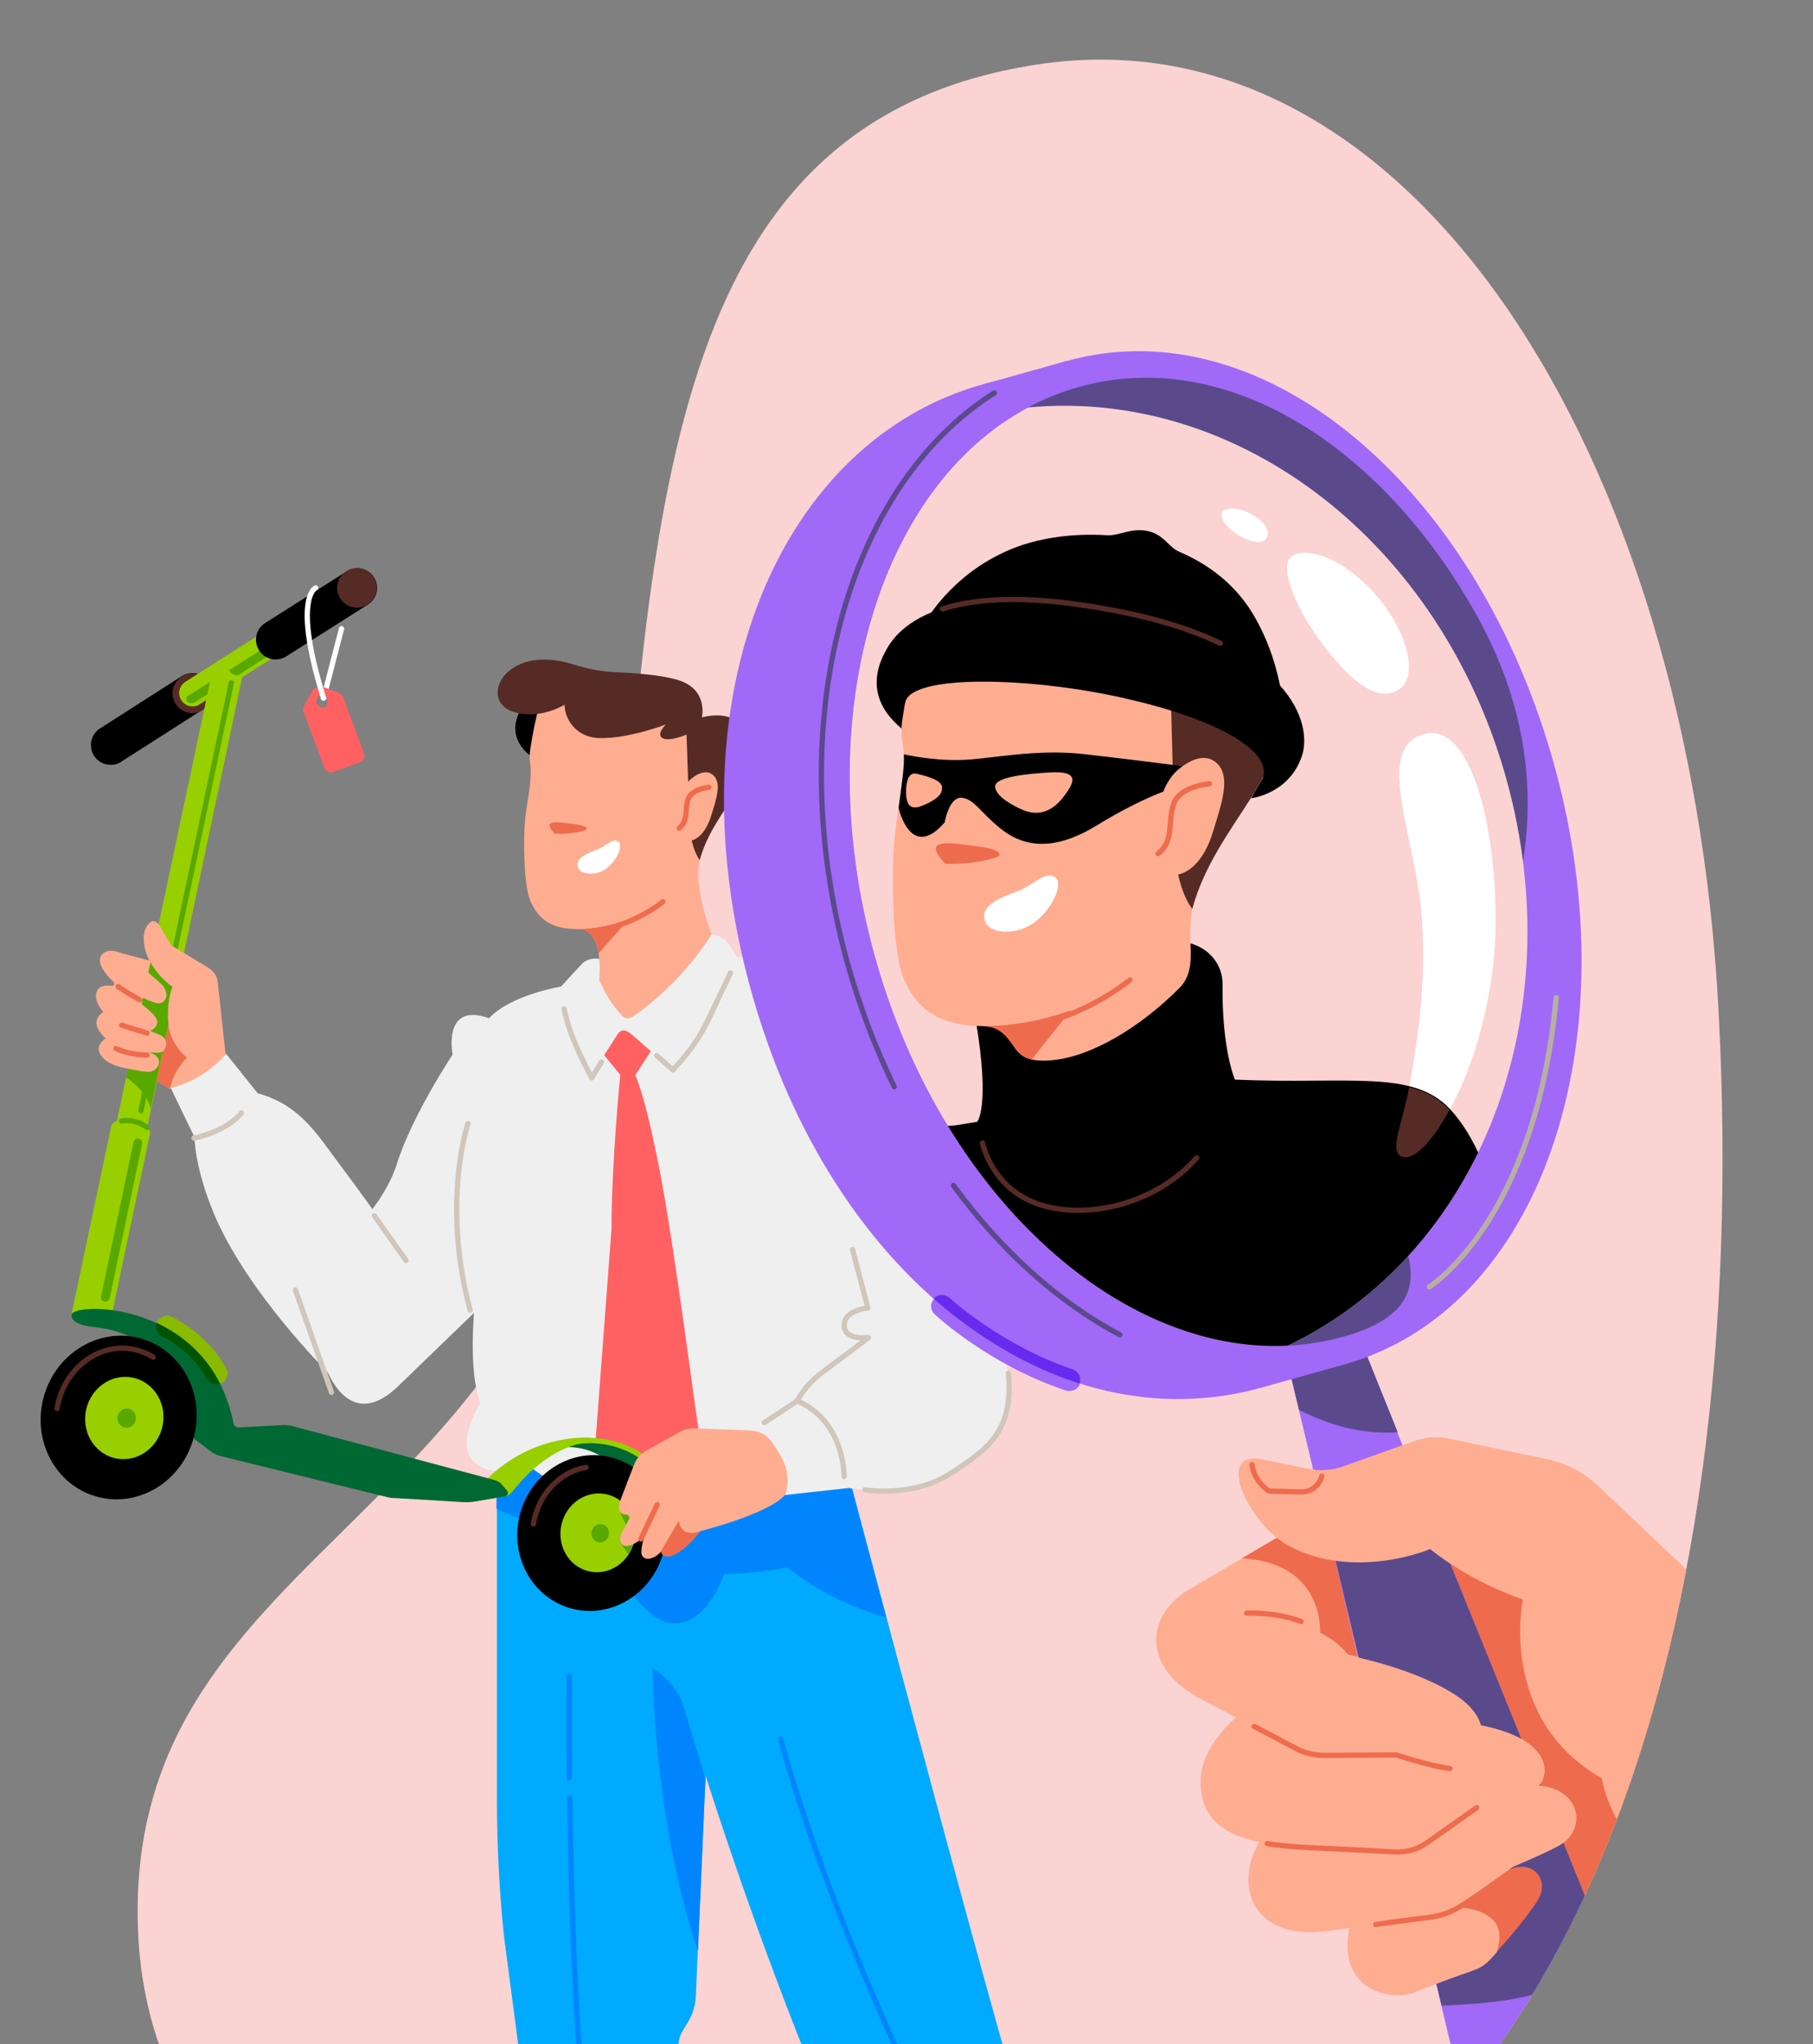 <svg version="1.1" id="Layer_1" xmlns="http://www.w3.org/2000/svg" xmlns:xlink="http://www.w3.org/1999/xlink" x="0" y="0" viewBox="0 0 413 465.6" xml:space="preserve"><rect x="0" y="0" width="413" height="465.6" fill="#808080" stroke="none"/><style>.st2{fill:none;stroke:#fff;stroke-width:1.2;stroke-linecap:round;stroke-linejoin:round;stroke-miterlimit:10}.st3{fill:#ff6163}.st4{fill:#fad3d2}.st5{fill:#fff}.st6{fill:#0af}.st7{fill:none;stroke:#0085ff;stroke-width:1.2;stroke-linecap:round;stroke-miterlimit:10}.st8{fill:#0085ff}.st9{fill:#562b25}.st10{fill:#97cf00}.st11{fill:#59a800}.st12{fill:#ffad91}.st13{fill:#efefef}.st14{fill:none;stroke:#d1c6ba;stroke-width:1.2;stroke-linecap:round;stroke-linejoin:round;stroke-miterlimit:10}.st15{fill:#ee6c4d}.st16,.st17{fill:none;stroke:#ee6c4d;stroke-width:1.2;stroke-linecap:round;stroke-linejoin:round;stroke-miterlimit:10}.st17{stroke:#59a800}.st19{fill:#006833}.st20{fill:none;stroke:#562b25;stroke-width:1.2;stroke-linecap:round;stroke-linejoin:round;stroke-miterlimit:10}.st28{fill:#a169f7}.st29{fill:none;stroke:#5a4a8c;stroke-width:1.2;stroke-linecap:round;stroke-linejoin:round;stroke-miterlimit:10}</style><defs><path id="SVGID_1_" d="M0 0H413V465.6H0z"/></defs><clipPath id="SVGID_2_"><use xlink:href="#SVGID_1_" overflow="visible"/></clipPath><g clip-path="url(#SVGID_2_)"><g id="Слой_1"><path d="M49.3,315.3c-0.9,0-1.7-0.5-2.2-1.3c-3.6-6.5-10.1-9.5-10.1-9.6c-1.2-0.6-1.8-2.1-1.2-3.3 s2.1-1.8,3.3-1.2c0.3,0.1,8.1,3.8,12.4,11.7c0.7,1.2,0.2,2.7-1,3.4C50.1,315.2,49.7,315.3,49.3,315.3z" fill="#89ba00"/><path class="st2" d="M77.8 143.2L73.7 159"/><path class="st3" d="M77.1,157.8l-3.3-1.3c-1.1-0.4-2.3,0-2.8,1.1l-1.7,3.1c-0.3,0.5-0.3,1.1-0.1,1.6l4.7,12.6 c0.3,0.8,1.2,1.2,2.1,0.9l6-2.2c0.8-0.3,1.2-1.2,0.9-2.1l-4.7-12.6C78,158.4,77.6,158,77.1,157.8z M73.9,161.1 c-0.6,0.2-1.4-0.2-1.7-0.9c-0.3-0.8,0-1.6,0.7-1.8c0.6-0.2,1.4,0.2,1.7,0.9C74.8,160,74.5,160.8,73.9,161.1z"/><path class="st4" d="M391.5,230.5C384.9,103.6,321.2,1.7,236.2,14.7s-88.5,100.4-96.3,216.5S28.9,349.6,31.4,438.5 S150.7,553.9,254,527.7C357.4,501.6,399.2,376.6,391.5,230.5z"/><path class="st5" d="M242.2 579.5l-7.5-10.6 16.4-9c0 0 6 14.8 16.4 20.3l-11.2 9.1L242.2 579.5zM160.7 578l-1.3-9.1h-17.8c0 0 1.7 5.7-.7 10l18.1 7.9L160.7 578z"/><path d="M162.9,595.5c2.1-10.6-0.2-17.1-2.2-17.6c0,3.8-8.3,3.4-8.3,3.4l0,0c-3.5-2.3-8.9-4.7-11.4-2.5l0,0 c0,0-7.2,8.4-19.2,13.1c-12,4.7-15.4,4.4-15.4,9.9c0,0,6.7,3.9,21.6,2.6c8.3-0.7,14.8-6.2,23.7-6.2L162.9,595.5z"/><path d="M145.7,597.6l5.1,3.2c0,0,10.6,0.3,12-1.8v-3.5L145.7,597.6z"/><path class="st6" d="M113.2,328.1v81.3c0,10.5,0.5,21,1.6,31.5c0,0,6.3,47.5,9.1,70.8c3,23.9,10,41.5,10,41.5l-1.4,16.2 l3.8,5.4c0.6,0.9,1.7,1.5,2.8,1.4c4.7-0.1,17.4-0.7,24.8-3.8c0,0,1-5.5-0.8-11.9c-0.5-1.9-0.3-3.9,0.6-5.6l0,0 c1-2,1.8-4.5,0.4-6.4l-4.5-6c-0.8-1.1-1-2.6-0.3-3.8l0.5-1c1.9-3.8,2.7-8,2.4-12.2l-3.6-42.3c-0.4-4.9-1.6-9.8-3.5-14.4l0,0 c-0.9-2.1-0.7-4.5,0.5-6.4l1.2-2c1-1.7,1.6-3.6,1.7-5.6l5.7-129.1L113.2,328.1z"/><path class="st6" d="M151,371.7c0,0,29.9,114.2,84.6,202c0,0,14.5,2.2,26.4-1.2l3.9-7.3l-9.4-10.8l1-3.5 c0.6-2.1-0.2-4.3-2.1-5.5l0,0c-1.2-0.7-2-1.9-2.2-3.2c-0.9-4.9-5.7-17.7-11.2-31.1c-7.1-17.1-51.7-186.6-51.7-186.6l-41.6,8.6 L151,371.7z"/><path class="st7" d="M129.8 409.5c.3 22.8 1.2 54.5 4 75.7 4.7 36.3 6.4 59.2 6.4 67.5s-1.7 20.7-1.7 20.7M129.7 381.7c0 0-.1 9.5 0 23.2"/><path class="st8" d="M159.3 538.7c-1.1 2.1-2.5 4.8-3.5 6.6-.6 1.1-.1 2.5 1.2 3 3.4 1.1 9.1 2.7 7.2.2l-4.5-6C158.8 541.4 158.7 539.9 159.3 538.7zM160.7 405.1c0 0-3-9.7-4.9-16.2-1.8-6.1-7.1-8.9-7.1-8.9s0 33.9 10.3 64.3L160.7 405.1z"/><path class="st7" d="M239.1 535.3c-17.8-31.8-47.2-88.4-61.3-139.2M253.9 560.6c0 0-3.2-5.2-8.1-13.8"/><path class="st8" d="M256.4,554.4l-0.9,3.2c0,0,3.4,3.5,7.3,4.1L256.4,554.4z"/><path d="M241.9,579.1c-2.3,1.8-4.1,7.2,0,13.8l-0.2,5c0,0,6.5,4.2,13.2,3.2l3.5-3.5c0,0,4.9,1.4,10.6,5.6 c0,0,16.7,2.7,28.4,1.1c5.8-0.8,7.2-4,7.2-4c0.1-4.1-1.8-5.7-5-6.9c-6.5-2.5-17.1-4.7-23.2-10.4s-10-6.9-12.9-3.9 c-3,3-6.3,4.8-6.3,4.8S248.3,583.9,241.9,579.1z"/><path class="st8" d="M201.9,368.4c0,0-12.1-3-22.5-11.4c0,0-7.5,1.4-14.5,1.5c0,0-3.7,11.5-11.5,11.2 c-7.7-0.2-14.4-15.3-14.4-15.3l-25.9-10.7v-15.6l77-3.6L201.9,368.4z"/><path d="M25.2,174.2c-1.5,0-2.9-0.7-3.8-2.1c-1.3-2.1-0.7-4.9,1.4-6.2L41.4,154c2.1-1.3,4.9-0.7,6.2,1.4s0.7,4.9-1.4,6.2 l-18.6,11.9C26.9,174,26.1,174.2,25.2,174.2z"/><circle class="st9" cx="43.8" cy="157.9" r="4.5"/><path class="st10" d="M43.9,160.9c-1,0-2-0.5-2.6-1.4c-0.9-1.4-0.5-3.3,0.9-4.2l38.3-24.4c1.4-0.9,3.3-0.5,4.2,0.9 c0.9,1.4,0.5,3.3-0.9,4.2l-38.3,24.4C45.1,160.7,44.5,160.9,43.9,160.9z"/><path class="st11" d="M42.8,159.9c-0.6-0.3-0.4-1.1,0-1.4l9.5-6c0.5-0.3,1.1-0.2,1.4,0.3s0.2,1.1-0.3,1.4l-8.8,5.6 C44,160.2,43.4,160.3,42.8,159.9z"/><path class="st12" d="M38.7,248l-12.9-7.8l0.8-23.4l16.1,4.3l8.7,19C51.4,240.2,48,247.2,38.7,248z"/><path class="st13" d="M127.8,224.7c0,0-11.3,1.8-16.4,7.2c-10.7-3.8-8.3,8.3-8.3,8.3s-9.2,13.8-12.7,24.9 c-1.7,5.5-5.6,10.3-5.6,10.3s0.7,0.7-11.2-15.3c-4.1-5.5-8.3-9.3-14.9-11.1l-7.2-9c0,0-4.6,5.9-12.6,7.8l5.4,11.2 c0,0,0,6.7,4.3,17.1c7.4,18,26.1,36.5,26.1,36.5c2.5,5.6,7.8,11,15.9,3.2C108,299,108,299,108,299s-1.3,13.3,1.4,20.5 c0,0-6,9.7-1.3,13.6c5.2,4.5,11.4-0.3,11.4-0.3s13.3,15,36.6,2.5c0,0,14.7,3,27.5-7.5c0,0,17.2,4.9,19.2-12.9 c1.9-17.8-5.7-35.2-5.7-35.2l-11.7-58.4c0,0-7.4-3.3-17.2-3.4L127.8,224.7z"/><path class="st3" d="M137.2,239.8l4.1,5c0,0-2,20.1-2,35.1l-3.7,49.2c0,0.6,0.1,1.2,0.5,1.6l8.7,9.6c1.9,2.1,3.1,1.3,4.2-0.1 l9.9-11.8c0.4-0.5,0.5-1.1,0.4-1.7c-0.8-4.5-5.7-43.4-9.2-61c-3.4-17.3-5.4-20.8-5.4-20.8l5-7.7l-7.6-4.3L137.2,239.8z"/><path class="st13" d="M137.3,218.5c0,0-3-0.8-4.7,1s-4.9,5.3-4.9,5.3c0.4,7.8,3.9,14.4,7,20.1l5.9-9.2 c1.1-1.9,2.7-0.6,3.3-0.1l9.4,8.2l0.7-0.8c3.1-3.3,5.7-7.1,7.6-11.2l6.4-13.4c0,0-2.1-5.6-6-5.5L137.3,218.5z"/><path class="st14" d="M128.5 229.8c1.2 5.9 3.9 11.1 6.3 15.7l2.2-3.6M149.6 240.4l3.7 3.3.7-.8c3.1-3.3 5.7-7.1 7.6-11.2l4.8-10.1"/><path class="st12" d="M131.4,211.5c6.5-0.1,5.1,11.7,5.1,11.7s1.8,4.5,5,7.9c0.8,0.8,1.4,1.3,3,0.2c4.5-3.1,12-9.6,17.6-18.5 c0,0-2.5-6.3-3-12.2s3.4-16.1,3.4-16.1L131.4,211.5z"/><path class="st15" d="M136.3,217.2L136.3,217.2l6.9-7.8l-11.9,2.2C134.6,211.5,135.9,214.3,136.3,217.2z"/><path d="M120.6,159c0,0-9.7,9.2,4.6,15.8l4.2-15.8H120.6z"/><path class="st12" d="M157.4,164.7c0,0-11.4-9.2-33.7-7.1c0,0-1.8,5.6-2.9,13c-0.4,2.7,0.1,3.3,0.1,4.8c0,6-1.5,8.1-1.5,16.4 c0,4.2,0.2,11,1.6,13.8c1.5,3.1,3.9,6,10.4,6c11.4,0,21.5-6.2,25.1-11.2C160.2,195.3,165.7,170.8,157.4,164.7z"/><path class="st16" d="M134.8,212c6.3-0.6,12-3.4,16.2-6.6"/><path class="st9" d="M156.4,167.3c0,0-3.7,1.6-5.3,0.9c-1.9-0.8,0.6-3.2,0.6-3.2s-8.6,3.3-15.2,3.1c-5.7-0.2-7.9-4.8-7.9-7.6 c0,0-5.7,3.6-11.7,1.6c-8-2.5-2-15.7,13.6-10.8c3.2,1,6.5,1.7,9.9,1.8c4.3,0.2,10.2,0.6,14.1,1.8c6.9,2.1,5.4,8.5,5.4,8.5 s8.7-2.7,10.6,4.9c2.5,9.6-8,16.1-11.1,27.6c0,0-2.5-3-2.4-10.6L156.4,167.3z"/><path class="st12" d="M155.9,178.9c0,0,3.7-4.5,6.4-2.5c2.3,1.8,0.8,5.8-0.3,9.4s-3.3,6.2-6.1,5.7L155.9,178.9L155.9,178.9z"/><path class="st15" d="M126.4,189.9c0,0,3,0.2,6.2-0.6c2.4-0.6,0.2-1.4-1.7-1.6c-1.9-0.2-4.4-0.7-5.4-0.2 C124.6,187.9,125.7,189.2,126.4,189.9z"/><path class="st5" d="M131.7,197.6c-0.7-1.8,1.3-3,3.8-3.9c2.6-0.9,3.8-2.8,5.2-2.1c1.4,0.6,0.1,4-2.3,6 C136,199.6,132.4,199.3,131.7,197.6z"/><path class="st16" d="M161.5,179.3c0,0-3.8,0.3-4.7,2.6s0.1,5-2.1,6.7"/><path class="st14" d="M106.6 255.9c0 0-6.1 18 .5 42.5M92.5 287.1L85.3 276.9M75.5 317.1L67.3 293.8M44.2 259.2c0 0 7.1-1.3 10.8-5.7"/><path class="st10" d="M29.4,262.5c-0.2,0-0.5,0-0.7-0.1c-1.9-0.4-3.1-2.3-2.7-4.1l22.4-105.6c0.4-1.9,2.3-3.1,4.1-2.7 c1.9,0.4,3.1,2.3,2.7,4.1L32.9,259.8C32.5,261.4,31.1,262.5,29.4,262.5z"/><path class="st10" d="M16.3,299.3l9.1-43.1c1.6-2.3,8.8-0.7,8.8,1.9l-9.1,43.1C24.7,303.3,15.9,301.5,16.3,299.3z"/><path class="st17" d="M33.5 256.8c0 0-2.1-2-5.8-1.5M52.7 155.5L32.1 253"/><path fill="none" stroke="#59a800" stroke-width="2" stroke-linecap="round" stroke-linejoin="round" stroke-miterlimit="10" d="M31.4 260.3L24 295.5"/><path class="st15" d="M35.7,246.2l3,1.8c1.5-7.1,7.8-10.1,7.8-10.1l-8.1-4.4L35.7,246.2z"/><path class="st11" d="M34.3,219.1l-5.6,26.3c0,0,4.7,2.8,5.6,7.2l6.4-30.2L34.3,219.1z"/><path class="st12" d="M37.1,224.5c0,0-4.4-4.4-9.6-7.4c-2.6-1.5-6.5,0.1-3.9,3.9c0.6,1,1.5,1.9,2.2,2.6c0.5,0.6,0.1,1-0.5,0.9 c-1.2-0.1-2.7,0-3.2,1.2c-1,2.1,1.4,4.8,1.4,4.8s-3.8,2.1,0.6,6c0,0-2.6,1.5-1.2,3.7c1.1,1.9,3.8,2.8,6.3,3.2 c2.5,0.5,3,0.6,4.3,0.7c2.7,0.3,4.5-3.7-0.1-4.5c0,0,2.4,0.3,3.2,0.1c1.3-0.3,2.1-3.1-0.2-4c-2.2-0.9-2.2-0.9-2.2-0.9 s3.2-1.3,0.6-3.9c-1.4-1.4-3.9-3.3-3.9-3.3s-0.9-1.6,0.9-0.8c0,0,3.7,2.2,4.9,1.6C37.6,228.2,38.7,226.6,37.1,224.5z"/><path class="st12" d="M51.4,240.2l-1.8-16.5c-0.1-1.3-0.9-2.5-2-3.2l-8.6-5.2l-2.6-4.4c-0.4-0.8-1.4-1.4-1.9-1 c-1,0.6-2.2,2.2-1.6,5.6c1,5.5,6.4,9.3,6.4,9.3s-1.5,3.2-0.9,8.8c0.4,3.3,2.9,6.9,5.7,8.2C46.6,242.9,51.4,240.2,51.4,240.2z"/><path class="st16" d="M26.9 224.7c0 0 2.5 1.7 4.9 3M27.7 233.5L33.5 235.3M26.4 238.8c0 0 2.6 1.4 7.1 1.5"/><path class="st11" d="M52.4,152.5l11.2-7.1c0.5-0.3,1.1-0.2,1.4,0.3s0.2,1.1-0.3,1.4l-10.5,6.7 C52.8,153.8,51.9,152.8,52.4,152.5z"/><path d="M62.8,150.2c-1.5,0-2.9-0.7-3.8-2.1c-1.3-2.1-0.7-4.9,1.4-6.2L79,130.1c2.1-1.3,4.9-0.7,6.2,1.4 c1.3,2.1,0.7,4.9-1.4,6.2l-18.6,11.8C64.4,150,63.6,150.2,62.8,150.2z"/><circle class="st9" cx="81.3" cy="133.9" r="4.5"/><path class="st19" d="M133.9,327.5c6,0.4,11.6,2.5,16.3,7.9l-8.9,0.3c0,0-5.1-8-15.8-5.7L133.9,327.5z"/><ellipse transform="rotate(-74.752 134.838 349.133)" cx="134.8" cy="349.1" rx="17.8" ry="16.9"/><path class="st20" d="M121.5,347.1c1.1-6.8,6.1-11.9,12-12.9"/><ellipse transform="rotate(-76.509 136.202 349.113)" class="st10" cx="136.2" cy="349.1" rx="9" ry="8.5"/><ellipse transform="rotate(-76.509 136.722 349.183)" class="st11" cx="136.7" cy="349.2" rx="2.1" ry="2"/><path class="st10" d="M115,340.8c0.8-0.1,1.5-0.7,2-1.4c7.6-9.5,15-10.8,16.9-10.8c1.3,0,1.3-1.2,0-1.2 c-2.7,0-17.2,0-27.4,14.8L115,340.8z"/><path class="st19" d="M115.5,339.5l-1.2-1.4c-0.4-0.5-1-0.8-1.6-1L67,324.9c-1-0.3-2-0.4-3-0.3l-9.7,0.5c-0.6,0-1-0.4-1.1-0.9 c-5.6-28-36.2-27.7-36.9-24.8c-0.2,1,0.9,2.4,4.8,2.8c7.5,0.8,12.1,3.4,16.3,9.1c4.4,6,5.5,12.3,5.8,15c0,0.4,0.1,0.8,0.5,1 l0,0l4.5,3.4c0.6,0.4,1.2,0.7,1.9,0.9l37.8,9.3c0.7,0.2,1.4,0.3,2.2,0.3l15.1,0.9c0.9,0.1,1.9,0,2.8-0.1l7.1-1.2 C115.6,340.7,115.9,340,115.5,339.5z"/><ellipse transform="rotate(-74.752 26.979 322.855)" cx="27" cy="322.9" rx="18.7" ry="17.7"/><path class="st20" d="M13,320.8c1.4-8.7,9-14.8,16.8-13.6c1.9,0.3,3.6,1,5.1,1.9"/><ellipse transform="rotate(-76.509 28.347 322.92)" class="st10" cx="28.3" cy="322.9" rx="9.4" ry="8.9"/><ellipse transform="rotate(-76.509 28.867 323.012)" class="st11" cx="28.9" cy="323" rx="2.2" ry="2.1"/><path d="M131.5,328.3c0,0,10.7-2.1,18.7,7" fill="none" stroke="#97cf00" stroke-width="1.2" stroke-linecap="round" stroke-linejoin="round" stroke-miterlimit="10"/><path class="st16" d="M155.1 337.9L156.3 336.8"/><path class="st13" d="M178.8,340.5l14.6-1.6c0,0,13,2.5,22.4-2.9s16.4-10.9,13.1-27.8s-12.7-27.3-12.7-27.3l-25.9-20.6 l4.5,46.8c0,0-4.3,2.2-8.6,4s-4.8,8-4.8,8l-10.3,6.8L178.8,340.5z"/><path class="st14" d="M174.1 324l7.5-4.9c0 0 1.6-3.4 5.4-6.3 10.8-8.1 10.8-8.1 10.8-8.1M192.3 336.3c0 0 .2-12.6-10.8-17.3M197 339.3c0 0 10.8 1.9 19.5-3.7 8.2-5.3 14.5-9.5 13.2-22.8"/><path d="M384,497.2c-4.4-8.4-28.8-8.1-50.4,3c-21.6,11.2-34.7,26.3-27.8,37.4c5,8.1,28.9,8.8,50.5-2.4 C377.9,524.1,388.4,505.6,384,497.2z" fill="#eae5db"/><defs><path id="SVGID_3_" d="M391.5,230.5C384.9,103.6,321.2,1.7,236.2,14.7s-88.5,100.4-96.3,216.5S28.9,349.6,31.4,438.5 S150.7,553.9,254,527.7C357.4,501.6,399.2,376.6,391.5,230.5z"/></defs><clipPath id="SVGID_4_"><use xlink:href="#SVGID_3_" overflow="visible"/></clipPath><path clip-path="url(#SVGID_4_)" fill="#ee6c4d" d="M321.4 433.9L377.8 433.9 377.8 360 321.4 349.6z"/><defs><path id="SVGID_5_" d="M391.5,230.5C384.9,103.6,321.2,1.7,236.2,14.7s-88.5,100.4-96.3,216.5S28.9,349.6,31.4,438.5 S150.7,553.9,254,527.7C357.4,501.6,399.2,376.6,391.5,230.5z"/></defs><clipPath id="SVGID_6_"><use xlink:href="#SVGID_5_" overflow="visible"/></clipPath><path clip-path="url(#SVGID_6_)" fill="#a169f7" d="M287.9 287.7L337.6 495.5 359.3 488.5 381.1 481.6 300.9 283.2z"/><defs><path id="SVGID_7_" d="M391.5,230.5C384.9,103.6,321.2,1.7,236.2,14.7s-88.5,100.4-96.3,216.5S28.9,349.6,31.4,438.5 S150.7,553.9,254,527.7C357.4,501.6,399.2,376.6,391.5,230.5z"/></defs><clipPath id="SVGID_8_"><use xlink:href="#SVGID_7_" overflow="visible"/></clipPath><path d="M287.9,287.4l8,33.7c9.1,4.6,16.2,5.5,22.5,5.1L301,282.9L287.9,287.4z" clip-path="url(#SVGID_8_)" fill="#5a4a8c"/><defs><path id="SVGID_9_" d="M391.5,230.5C384.9,103.6,321.2,1.7,236.2,14.7s-88.5,100.4-96.3,216.5S28.9,349.6,31.4,438.5 S150.7,553.9,254,527.7C357.4,501.6,399.2,376.6,391.5,230.5z"/></defs><clipPath id="SVGID_10_"><use xlink:href="#SVGID_9_" overflow="visible"/></clipPath><path d="M301.7,344.6l26.7,112.2c16.2-0.7,36.1-2.3,34.8-19.7L330,355.2 C319.1,345.3,307.8,333.2,301.7,344.6z" clip-path="url(#SVGID_10_)" fill="#5a4a8c"/><g><defs><path id="SVGID_11_" d="M391.5,230.5C384.9,103.6,321.2,1.7,236.2,14.7s-88.5,100.4-96.3,216.5S28.9,349.6,31.4,438.5 S150.7,553.9,254,527.7C357.4,501.6,399.2,376.6,391.5,230.5z"/></defs><clipPath id="SVGID_12_"><use xlink:href="#SVGID_11_" overflow="visible"/></clipPath><g clip-path="url(#SVGID_12_)"><path class="st28" d="M339.2,178.6c17.4,63.1-5.9,124.7-52.1,137.5s-97.5-23.5-116.1-90.8c-18.5-67.1,6.9-125,53-137.8 S321.8,115.4,339.2,178.6z"/><path class="st28" d="M243 82.2L224.1 87.5 287.1 316.1 306.1 310.8z"/><path class="st28" d="M354.1,174.4c17.4,63.1-3,123.9-48,136.4s-95.6-28.5-113-91.7c-17.4-63.1,5-124.4,50-136.9 S336.7,111.3,354.1,174.4z"/><path class="st29" d="M203.7 247.5c-4.3-8.8-7.9-18.3-10.7-28.3-15.1-54.9-.2-108.4 33.5-129.7M255.1 304c-14-7.4-27-19.1-37.9-34"/><path d="M313.1,264c-3.6,8.4,25,31.7-7.3,40.5c-42.4,11.6-90.1-27.2-106.6-87s4.4-117.7,46.7-129.4 c33.1-9.2,68.6,13,90.3,51.7C371,201.9,318.3,251.9,313.1,264z" fill="#5a4a8c"/><path class="st4" d="M234.2,92.8c-34.3,18.3-49.9,70.8-35,124.7c14.9,54,55.3,90.9,94.1,89 c43.7-20.9,64.8-74.9,49.9-128.9C328.3,123.7,282.4,88.3,234.2,92.8z"/><path class="st5" d="M323.7 167.4c11.2-4.1 17.2 20.6 17 43.4-.3 26.2-13 52.3-19.7 50.4-4.9-1.4 5-23.3 2.9-52.1C322.7 191.3 313.1 171.3 323.7 167.4zM316.5 157.9c7.9-1.4 4.4-14.4-3.7-23.1s-15.8-10.1-18.6-8.1c-2.9 2.1.8 11.4 6.2 18.8S311.6 158.8 316.5 157.9zM288.5 122.6c-.8 1.5-3.7.9-6.5-.8-2.7-1.7-4.3-4-3.5-5.2s4.1-1 6.9.7C288.2 118.9 289.4 121 288.5 122.6z"/></g></g><g><defs><path id="SVGID_13_" d="M391.5,230.5C384.9,103.6,321.2,1.7,236.2,14.7s-88.5,100.4-96.3,216.5S28.9,349.6,31.4,438.5 S150.7,553.9,254,527.7C357.4,501.6,399.2,376.6,391.5,230.5z"/></defs><clipPath id="SVGID_14_"><use xlink:href="#SVGID_13_" overflow="visible"/></clipPath><path d="M325.6,293.1c0,0,24.2-15,28.9-65.9" clip-path="url(#SVGID_14_)" fill="none" stroke="#b7afa1" stroke-width="1.2" stroke-linecap="round" stroke-linejoin="round" stroke-miterlimit="10"/></g><g><defs><path id="SVGID_15_" d="M391.5,230.5C384.9,103.6,321.2,1.7,236.2,14.7s-88.5,100.4-96.3,216.5S28.9,349.6,31.4,438.5 S150.7,553.9,254,527.7C357.4,501.6,399.2,376.6,391.5,230.5z"/></defs><clipPath id="SVGID_16_"><use xlink:href="#SVGID_15_" overflow="visible"/></clipPath><g clip-path="url(#SVGID_16_)"><path class="st12" d="M341,444.6c-3.1,3.6-3.7,3.6-8,5.1s-6.9,2.6-11.1,4.2s-17.8,0.3-14.4-15.5l28.2-8.2l10.5,3.8 L341,444.6z"/><path class="st15" d="M331,434.5c0,0,6.1-0.5,9.2,2.9c2.6,2.7,0.7,7.2,0.7,7.2s6.6-7.3,9.4-11.8s-1-9.3-6.2-7.1 C339.1,427.8,331,434.5,331,434.5z"/><path class="st12" d="M296.7,397.7c0,0-6.3,13.7-10.8,23.7s0.9,20.5,16.4,18.4l23.3-3.1c2.2-0.3,4.4-1.1,6.2-2.4l13-9.2 c0,0,6.1-2.5,10.1-4.6c6.9-3.6,5.5-13.8-5.8-13.9s-25.9,6.5-25.9,6.5s-6.4-2.3-18.4,1.5L296.7,397.7z"/><path class="st12" d="M284,389.2c0,0-11.2,7.5-10.5,17.8s10.4,13,22.7,13.6c8.1,0.4,16.6,0.8,21.5,1.1 c2.7,0.1,5.4-0.6,7.5-2.2l11.2-7.9c0,0,5.4-1.2,10.7-2.7c5.4-1.5,7.5-8.4-0.6-12.9c-8.2-4.4-20.7-4.2-20.7-4.2L284,389.2 z"/><path class="st16" d="M288.7,419.9c2.3,0.4,4.9,0.6,7.5,0.8c8.1,0.4,16.6,0.8,21.5,1.1c2.7,0.1,5.4-0.6,7.5-2.2l11.2-7.9"/><path class="st12" d="M304.4,342.3c0,0-23.8,14-33.5,19.7s-11.3,17.7,2.9,25.1l21.3,11.1c2,1.1,4.3,1.6,6.6,1.6l16.3-0.1 c0,0,6.5,1.5,11.2,2.1c7.9,1,12.7-8.3,3.3-15.1C323.1,380,307,377,307,377s-1.4-3.4-6.4-5L304.4,342.3z"/><path class="st16" d="M285.7 393.2l9.5 5c2 1.1 4.3 1.6 6.6 1.6l16.3-.1c0 0 7.5 2.5 12.2 3.1M313.4 438.3c0 0 6.4-.9 12.1-1.6s8.3-3.4 12.1-5.7"/></g></g><g><defs><path id="SVGID_17_" d="M391.5,230.5C384.9,103.6,321.2,1.7,236.2,14.7s-88.5,100.4-96.3,216.5S28.9,349.6,31.4,438.5 S150.7,553.9,254,527.7C357.4,501.6,399.2,376.6,391.5,230.5z"/></defs><clipPath id="SVGID_18_"><use xlink:href="#SVGID_17_" overflow="visible"/></clipPath><path d="M284,367.4c0,0,6.7-0.3,12.4,1.9" clip-path="url(#SVGID_18_)" fill="none" stroke="#ee6c4d" stroke-width="1.2" stroke-linecap="round" stroke-linejoin="round" stroke-miterlimit="10"/></g><g><defs><path id="SVGID_19_" d="M391.5,230.5C384.9,103.6,321.2,1.7,236.2,14.7s-88.5,100.4-96.3,216.5S28.9,349.6,31.4,438.5 S150.7,553.9,254,527.7C357.4,501.6,399.2,376.6,391.5,230.5z"/></defs><clipPath id="SVGID_20_"><use xlink:href="#SVGID_19_" overflow="visible"/></clipPath><path d="M282.9,354.9c19,1.1,17.8,17,17.8,17c2.6,1.2,4.7,2.9,6.4,5l2.2,0.5l-7.8-33.4L282.9,354.9z" clip-path="url(#SVGID_20_)" fill="#ee6c4d"/></g><g><defs><path id="SVGID_21_" d="M391.5,230.5C384.9,103.6,321.2,1.7,236.2,14.7s-88.5,100.4-96.3,216.5S28.9,349.6,31.4,438.5 S150.7,553.9,254,527.7C357.4,501.6,399.2,376.6,391.5,230.5z"/></defs><clipPath id="SVGID_22_"><use xlink:href="#SVGID_21_" overflow="visible"/></clipPath><g clip-path="url(#SVGID_22_)"><path class="st12" d="M398.1,370.6l-34.3-32.4c-3.1-2.9-7-4.9-11.1-5.8l-22.4-4.7c-2.8-0.6-5.7-0.4-8.4,0.6l-15.7,5.6 c-2.7,1-5.6,1.2-8.4,0.6l-10.1-2.1c-5.4-1.1-6,2.1-5.3,5.3c0.8,3.8,5.3,11.2,11.2,14.4c15.2,8,32.2,0.7,32.2,0.7 s8,6.9,21.1,11.5c0,0-5.7,27.3,18,40.7c0,0,1.6,13.4,16.9,23.6L398.1,370.6z"/><path class="st16" d="M301.1,336.2c-0.5,2.1-2.4,3.6-4.6,3.6l-7.4-0.2c0,0-3.3-1.9-3.9-6"/></g></g><g><defs><path id="SVGID_23_" d="M234.2,92.8c-34.3,18.3-49.9,70.8-35,124.7c14.9,54,55.3,90.9,94.1,89 c43.7-20.9,64.8-74.9,49.9-128.9C328.4,123.7,282.5,88.3,234.2,92.8z"/></defs><clipPath id="SVGID_24_"><use xlink:href="#SVGID_23_" overflow="visible"/></clipPath><g clip-path="url(#SVGID_24_)"><path d="M217.7,256.3c0,0,0,0-29.5,2.1c-19.1,1.4-10,18.3-10,18.3s-7.6,4.5-12.6,23.3c-4.1,15.5-14.8,17.4-19.2,26.5 c-3.3,6.9-3.9,16.6-3.9,16.6s-11.3-16.3-17.8-26.1c-6.4-9.8-14.1-15.9-25.6-19.1l-12.4-15.4c0,0-7.9,10.1-21.7,13.4 l9.3,19.2c0,0-2.9,10.5,2.6,26.2c11,31.6,49.6,65.6,49.6,65.6c4.3,9.7,13.4,18.8,27.3,5.5c29.9-28.7,29.9-28.7,29.9-28.7 s-2.2,22.8,2.5,35.2c0,0-10.2,16.6-2.3,23.3c9,7.6,19.5-0.5,19.5-0.5s22.8,25.7,62.7,4.3c0,0,25.2,5.2,47.1-12.9 c0,0,29.5,8.4,32.9-22.1c3.3-30.5-9.8-60.2-9.8-60.2l3-81.6c0,0-2.8-10-9-16.6c-8.5-9.1-23-5.6-48.9-6.7L217.7,256.3z"/><path class="st9" d="M330.2,252.8c-2.5-2.7-5.5-4.3-9.2-5.2c-1.4,8-4.7,14.6-1.7,15.8C322.6,264.6,327,258.6,330.2,252.8 z"/><path d="M230.6,217.2c0,0-10.7,2.4-9.2,10.3c4.7,24.2,1.2,28,1.2,28c5.8,33.9,53.5,21.8,58.8-9.4c0,0-3.1-6.7-2.9-22 c0-4.4-3-8-7.2-9.2l0,0L230.6,217.2z"/><path d="M218.8,264.9c2.1,10.1,6.6,19,10.8,26.8l3.8-6.2" fill="none" stroke="#b7afa1" stroke-width="1.2" stroke-linecap="round" stroke-linejoin="round" stroke-miterlimit="10"/><path class="st12" d="M223.8,233.7c3.9,0.1,5.7,1.7,6.8,3.9c1.5,3,3.6,4.3,8.8,3.9c8.9-0.7,20.1-7.3,29.2-16.4 c2.6-2.6,2.8-5.7,2.6-10.2c-0.9-10.2,5.8-27.6,5.8-27.6L223.8,233.7z"/><path class="st15" d="M235,241.3l9.1-11.4l-20.3,3.8C230.7,233.9,230.1,240.5,235,241.3z"/><path d="M204.9,144.1c0,0-16.1,15.4,8.4,26.6l7.2-27L204.9,144.1z"/><path class="st12" d="M268.3,153.5c0,0-19.5-15.7-57.7-12.1c0,0-3.1,9.7-5,22.2c-0.7,4.6,0.3,5.6,0.3,8.2 c0,10.4-2.5,13.8-2.5,28c0,7.1,0.4,18.8,2.7,23.7c2.5,5.3,6.7,10.2,17.9,10.2c19.5,0,36.8-10.7,43.1-19.3 C273.2,205.8,282.6,163.8,268.3,153.5z"/><path class="st16" d="M229.7,234.5c10.8-1,20.6-5.8,27.7-11.3"/><path class="st9" d="M266.7,157.8l5.8-6.5c0,0,14.8-4.6,18.2,8.3C295,176,277,187.2,271.6,207c0,0-4.4-5-4.1-18.1 L266.7,157.8z"/><path class="st12" d="M265.9,177.7c0,0,6.4-7.6,10.9-4.2c4,3,1.3,10-0.5,16s-5.6,10.6-10.4,9.7V177.7z"/><path class="st15" d="M215.3,196.7c0,0,5.1,0.4,10.6-1.1c4.1-1.1,0.4-2.4-2.9-2.8s-7.5-1.2-9.2-0.4 C212.2,193.1,214.1,195.5,215.3,196.7z"/><path class="st5" d="M224.4,209.9c-1.2-3.1,2.3-5.1,6.6-6.6c4.4-1.5,6.5-4.7,9-3.7s0.2,6.8-4,10.2 S225.5,212.8,224.4,209.9z"/><path class="st16" d="M275.5,178.5c0,0-6.6,0.5-8.1,4.5c-1.5,4.1,0.2,8.5-3.6,11.4"/></g></g><path class="st2" d="M71.9,133.9c0,0-5.3,2.2,1.8,25.1"/><path d="M247.3 171.8c-11.5-1.4-22.1 1.2-28.8 1.3s-12.6-1.3-12.6-1.3.1 1.5-.1 3.4c-.2 2.4-.7 5.6-1.1 8.8 0 0 2.7 12.3 10.5 3.3 0 0 1-6 4-5.6 2.8.4 3.9 3.1 8.6 6.9 5.7 4.7 12.8 5.1 22.2-.7 8.8-5.4 15-7.6 15-7.6s1.2-3.6 4.3-5.8C269.4 174.5 258.8 173.1 247.3 171.8zM214.6 179.5c0 1.5-1.3 2.6-4 3.8-3.1 1.4-4.2.3-4.2-3 0-2.6.7-4.4 2.3-4.1C212.7 177.1 214.7 178.1 214.6 179.5zM242.4 181.3c-2.3 3.1-5.5 5-9.8 3-3.7-1.7-5.8-3.5-5.9-5.1-.2-2.2 7-3 13-3.3C245.6 175.7 245 177.9 242.4 181.3zM208.1 146.5c0 0 5.6-14.3 21.7-21.2 6.2-2.7 14.2-3.9 22.3-3.4 2.8.2 5.5-1.7 9.1-1 3.9.7 4.9 3.7 7.5 4.8 6.8 2.9 12.7 7.5 16.7 14.1 7.6 12.7 7.3 26.4 7.3 26.4L208.1 146.5z"/><path d="M206.2,160c1.3-6.5,28.3-5.8,49.4-1.1s34.2,11.9,32.1,18.3l-2.7,4.6c0,0,8.5-0.9,11.5-9.4c2.7-7.5-2.4-25.6-42.5-33.4 c-39.4-7.6-50.6,3.7-53,11.2C199.4,155.3,206.2,160,206.2,160z"/><path class="st20" d="M278 146.5c-6.1-2.9-13.9-5.5-23.9-7.4-19-3.7-31.4-3-39.4-.4M223.8 260.3c0 0 2.1 10.6 13.2 14.1 11.1 3.5 26.6-.4 35.6-10.7"/><path class="st14" d="M197.7,304.6c0,0-5.3,0.8-5.4-2.7s5.4-4,5.4-4l-3.5-13.3"/><path d="M50.1,315.1c-3.5-6.9-8.9-11.2-14.4-13.8c-0.4,1.2,0.1,2.5,1.3,3.1c0.1,0,6.6,3.1,10.1,9.6 c0.5,0.8,1.3,1.3,2.2,1.3C49.6,315.3,49.8,315.2,50.1,315.1z" fill="#005401"/><g><path class="st28" d="M243.6,316.8c-0.3,0-0.5,0-0.8-0.1c-17.4-5.8-29.4-16.9-29.9-17.4c-1-0.9-1.1-2.5-0.1-3.5 s2.5-1.1,3.5-0.1c0.1,0.1,11.8,10.9,28.1,16.3c1.3,0.4,2,1.9,1.6,3.2C245.7,316.2,244.7,316.8,243.6,316.8z"/></g><path d="M244.4,311.9c-16.3-5.5-28-16.2-28.1-16.3c-1-0.9-2.6-0.9-3.5,0.1c0,0,0,0-0.1,0.1 c10.3,9,21.6,15.6,33.2,19.3C246.4,313.8,245.7,312.4,244.4,311.9z" fill="#662bef"/><path class="st11" d="M141.2,351.2l1.9,2.8c0,0,0.7-1,1.2-2.5v-7h-3l1.6,3.5L141.2,351.2z"/><g><path class="st12" d="M178.8,340.5c0,0,1.9-4-1-9s-4-5.7-8.8-5.8c-3.4-0.1-8.3-0.3-10.9-0.4c-1.1,0-2.2,0.2-3.2,0.8l-7.7,4.3 c-1.3,0.7-2.3,1.9-2.8,3.3c-0.8,2-2,5.2-3,7.8c-1,2.6,0.1,3.5,1.3,3.5c0.5,0,0.8,0.5,0.6,1c-0.4,0.8-1,1.9-1.7,3.2 c-1.2,2.2,0.5,4.9,5.2,0.7c0,0-0.7,2.1-0.7,3.5c-0.1,2.3,3.1,2.4,5.5-1.3c0,0-0.6,1.3,1.1,1.5c1.7,0.2,6.9-4.9,6.9-4.9 S174.9,344.9,178.8,340.5z"/><path class="st15" d="M154.6,346.4l-4,6.8c-0.1,1,1.1,1.8,2.8,1c3.5-1.6,6.1-5.5,6.1-5.5S155.4,350.6,154.6,346.4z"/><path class="st16" d="M146 350.5L149.7 342.7"/></g></g></g></svg>